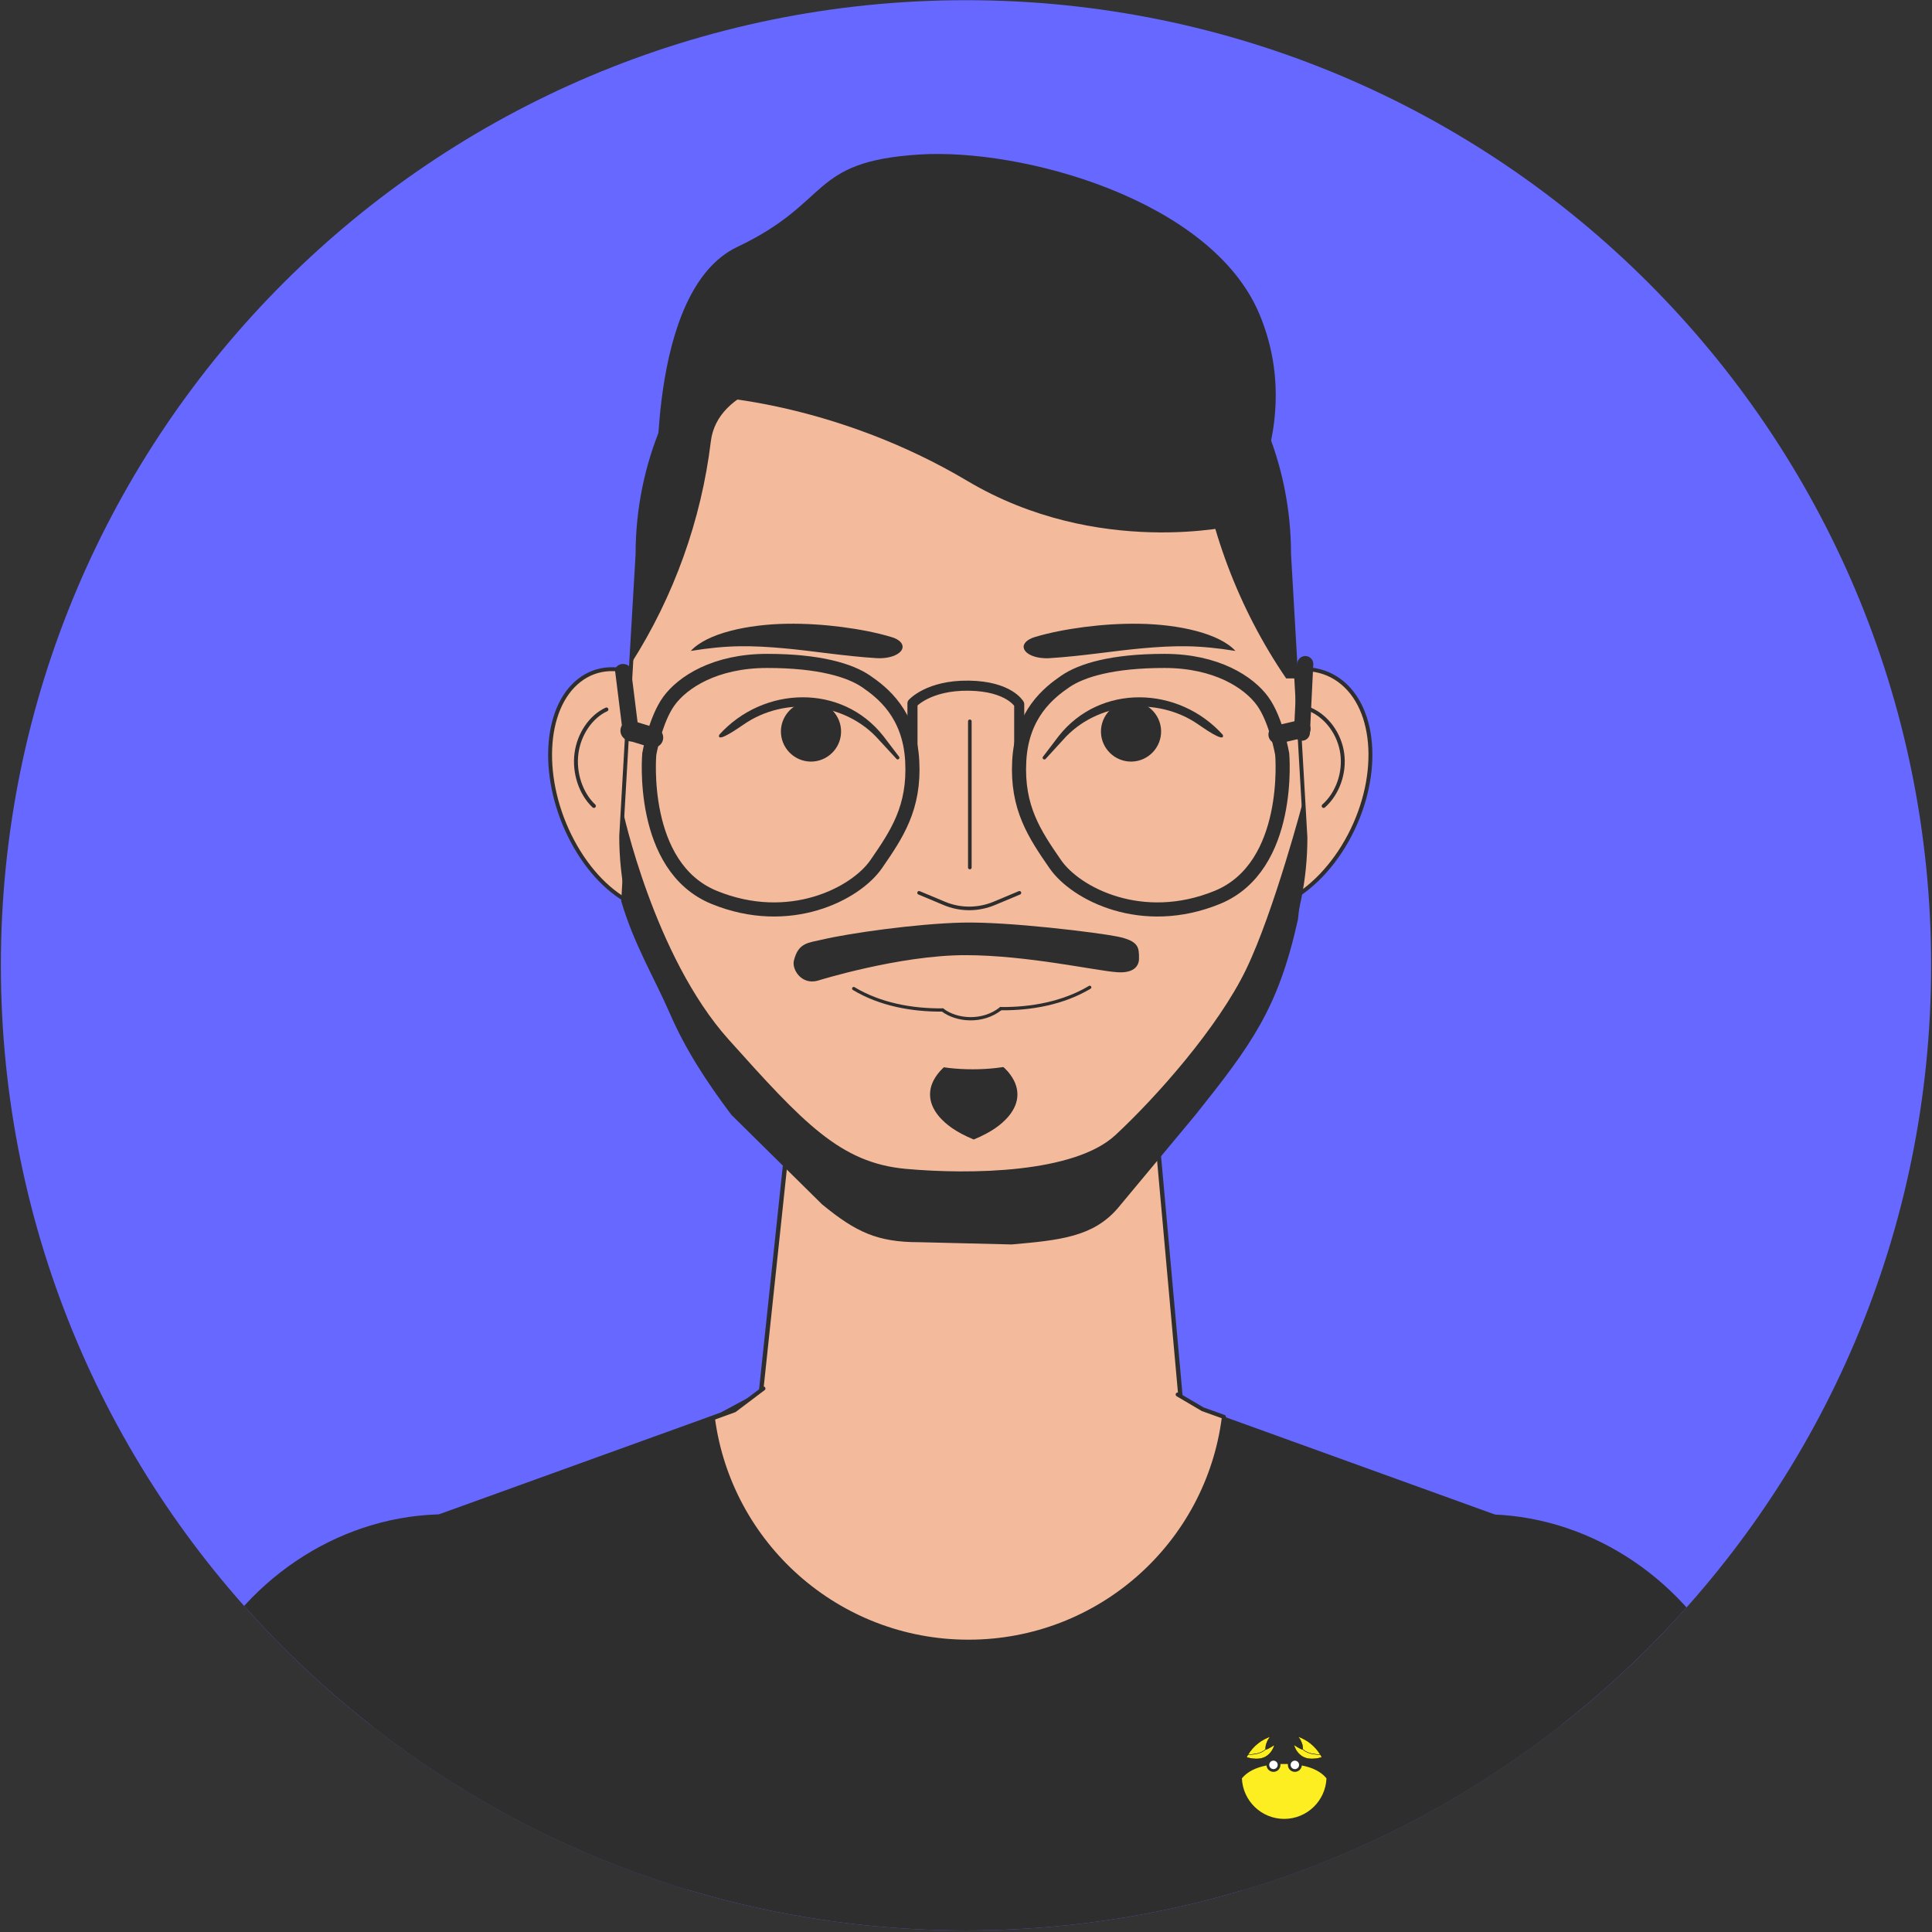 <svg xmlns="http://www.w3.org/2000/svg" xmlns:xlink="http://www.w3.org/1999/xlink" preserveAspectRatio="xMidYMid meet" width="500" height="500" viewBox="0 0 500 500" style="width:100%;height:100%"><rect x="0" y="0" width="500" height="500" fill="#333333" stroke="none"/><defs><clipPath id="_R_G_L_0_G_L_5_C_0"><path id="_R_G_L_0_G_L_5_C_0_P_0" fill-rule="nonzero" d="M250 34.62 C181.53,34.62 126.03,90.12 126.03,158.59 C126.03,227.06 181.53,282.56 250,282.56 C318.47,282.56 373.97,227.06 373.97,158.59 C373.97,90.12 318.47,34.62 250,34.62z "/></clipPath><animate attributeType="XML" attributeName="opacity" dur="0s" from="0" to="1" xlink:href="#time_group"/></defs><g id="_R_G"><g id="_R_G_L_0_G" transform=" translate(250, 230.5) scale(1.38, 1.38) translate(-250, -250)"><g id="_R_G_L_0_G_L_5_G" transform=" translate(250, 250) scale(1.46, 1.46) translate(-250, -149)"><g clip-path="url(#_R_G_L_0_G_L_5_C_0)"><g id="_R_G_L_0_G_L_5_G_G_0_L_18_G" transform=" translate(249.827, 155.971) translate(-127.39, -127.39)"><path id="_R_G_L_0_G_L_5_G_G_0_L_18_G_D_0_P_0" fill="#6668ff" fill-opacity="1" fill-rule="nonzero" d=" M0.25 127.39 C0.25,57.17 57.17,0.25 127.39,0.25 C197.61,0.25 254.53,57.17 254.53,127.39 C254.53,197.61 197.61,254.53 127.39,254.53 C57.17,254.53 0.25,197.61 0.25,127.39z "/></g><g id="_R_G_L_0_G_L_5_G_G_0_L_17_G" transform=" translate(249.828, 299.386) translate(-141.493, -70.532)"><path id="_R_G_L_0_G_L_5_G_G_0_L_17_G_D_0_P_0" fill="#2e2e2e" fill-opacity="1" fill-rule="nonzero" d=" M257.27 49.78 C250.25,48.48 236.08,51.73 220.91,58.58 C205.92,65.33 194.23,73.7 190.41,79.81 C190.41,79.81 177.82,50.3 177.82,50.3 C169.54,30.86 178.5,8.69 197.33,2.11 C200.89,0.86 204.53,0.25 208.14,0.25 C221.05,0.25 233.41,7.9 239.77,20.29 C239.77,20.29 257.27,49.78 257.27,49.78z "/><path id="_R_G_L_0_G_L_5_G_G_0_L_17_G_D_1_P_0" fill="#2e2e2e" fill-opacity="1" fill-rule="nonzero" d=" M25.72 49.78 C32.74,48.48 46.9,51.73 62.07,58.58 C77.06,65.33 88.76,73.7 92.57,79.81 C92.57,79.81 105.16,50.3 105.16,50.3 C113.44,30.86 104.49,8.69 85.66,2.11 C82.09,0.86 78.46,0.25 74.84,0.25 C61.94,0.25 49.57,7.9 43.22,20.29 C43.22,20.29 25.72,49.78 25.72,49.78z "/></g><g id="_R_G_L_0_G_L_5_G_G_0_L_16_G" transform=" translate(249.953, 291.279) translate(-81.355, -80.398)"><path id="_R_G_L_0_G_L_5_G_G_0_L_16_G_D_0_P_0" fill="#2e2e2e" fill-opacity="1" fill-rule="nonzero" d=" M161.37 159.46 C161.37,159.46 1.34,159.46 1.34,159.46 C1.34,159.46 2.17,136.01 2.17,136.01 C2.17,136.01 2.75,119.08 2.75,119.08 C2.75,119.08 3.49,98.3 3.49,98.3 C3.49,98.3 5.87,31.2 5.87,31.2 C5.87,31.2 6.23,21.21 6.23,21.21 C6.23,21.21 11.39,19.35 11.39,19.35 C11.39,19.35 41.4,8.51 41.4,8.51 C41.4,8.51 47.19,6.42 47.19,6.42 C47.19,6.42 50.06,5.37 50.06,5.37 C50.06,5.37 57.56,1.34 57.56,1.34 C57.56,1.34 59.82,1.34 59.82,1.34 C59.82,1.34 103.14,1.34 103.14,1.34 C103.14,1.34 104.03,1.34 104.03,1.34 C104.03,1.34 112.45,5.21 112.45,5.21 C112.45,5.21 115.3,6.24 115.3,6.24 C115.3,6.24 121.09,8.33 121.09,8.33 C121.09,8.33 151.97,19.49 151.97,19.49 C151.97,19.49 156.73,21.21 156.73,21.21 C156.73,21.21 157.06,31.22 157.06,31.22 C157.06,31.22 158.34,69.02 158.34,69.02 C158.34,69.02 159.31,97.9 159.31,97.9 C159.31,97.9 160,118.79 160,118.79 C160,118.79 160,118.91 160,118.91 C160,118.91 160.63,137.78 160.63,137.78 C160.63,137.78 161.37,159.46 161.37,159.46z "/><path id="_R_G_L_0_G_L_5_G_G_0_L_16_G_D_1_P_0" stroke="#2e2e2e" stroke-linecap="round" stroke-linejoin="round" fill="none" stroke-width="0.535" stroke-opacity="1" d=" M161.37 159.46 C161.37,159.46 1.34,159.46 1.34,159.46 C1.34,159.46 2.17,136.01 2.17,136.01 C2.17,136.01 2.75,119.08 2.75,119.08 C2.75,119.08 3.49,98.3 3.49,98.3 C3.49,98.3 5.87,31.2 5.87,31.2 C5.87,31.2 6.23,21.21 6.23,21.21 C6.23,21.21 11.39,19.35 11.39,19.35 C11.39,19.35 41.4,8.51 41.4,8.51 C41.4,8.51 47.19,6.42 47.19,6.42 C47.19,6.42 50.06,5.37 50.06,5.37 C50.06,5.37 57.56,1.34 57.56,1.34 C57.56,1.34 59.82,1.34 59.82,1.34 C59.82,1.34 103.14,1.34 103.14,1.34 C103.14,1.34 104.03,1.34 104.03,1.34 C104.03,1.34 112.45,5.21 112.45,5.21 C112.45,5.21 115.3,6.24 115.3,6.24 C115.3,6.24 121.09,8.33 121.09,8.33 C121.09,8.33 151.97,19.49 151.97,19.49 C151.97,19.49 156.73,21.21 156.73,21.21 C156.73,21.21 157.06,31.22 157.06,31.22 C157.06,31.22 158.34,69.02 158.34,69.02 C158.34,69.02 159.31,97.9 159.31,97.9 C159.31,97.9 160,118.79 160,118.79 C160,118.79 160,118.91 160,118.91 C160,118.91 160.63,137.78 160.63,137.78 C160.63,137.78 161.37,159.46 161.37,159.46z "/></g><g id="_R_G_L_0_G_L_5_G_G_0_L_15_G" transform=" translate(250.311, 202.22) translate(-34.111, -44.889)"><path id="_R_G_L_0_G_L_5_G_G_0_L_15_G_D_0_P_0" fill="#f3ba9c" fill-opacity="1" fill-rule="nonzero" d=" M58.86 63.7 C59.33,77.21 48.49,88.38 34.4,88.38 C20.59,88.38 9.48,77.64 9.48,64.51 C9.48,64.24 6.66,63.66 6.69,63.39 C6.69,63.39 11.14,21.47 11.14,21.47 C11.14,21.47 12.97,19.09 12.97,19.09 C12.97,19.09 14.35,1.4 14.35,1.4 C14.35,1.4 54.42,1.4 54.42,1.4 C54.42,1.4 58.12,20.73 58.12,20.73 C58.12,20.73 61.94,63.2 61.94,63.2 C61.94,63.2 58.86,63.7 58.86,63.7z "/><path id="_R_G_L_0_G_L_5_G_G_0_L_15_G_D_1_P_0" stroke="#2e2e2e" stroke-linecap="round" stroke-linejoin="round" fill="none" stroke-width="0.559" stroke-opacity="1" d=" M58.86 63.7 C59.33,77.21 48.49,88.38 34.4,88.38 C20.59,88.38 9.48,77.64 9.48,64.51 C9.48,64.24 6.66,63.66 6.69,63.39 C6.69,63.39 11.14,21.47 11.14,21.47 C11.14,21.47 12.97,19.09 12.97,19.09 C12.97,19.09 14.35,1.4 14.35,1.4 C14.35,1.4 54.42,1.4 54.42,1.4 C54.42,1.4 58.12,20.73 58.12,20.73 C58.12,20.73 61.94,63.2 61.94,63.2 C61.94,63.2 58.86,63.7 58.86,63.7z "/><path id="_R_G_L_0_G_L_5_G_G_0_L_15_G_D_2_P_0" fill="#f3ba9c" fill-opacity="1" fill-rule="nonzero" d=" M60.99 56.39 C60.99,56.39 64.2,58.28 64.2,58.28 C64.2,58.28 66.93,59.26 66.93,59.26 C64.89,75.56 50.98,88.14 34.11,88.14 C17.32,88.14 3.43,75.63 1.29,59.43 C1.29,59.43 4.07,58.42 4.07,58.42 C4.07,58.42 7.78,55.62 7.78,55.62 "/><path id="_R_G_L_0_G_L_5_G_G_0_L_15_G_D_3_P_0" stroke="#2e2e2e" stroke-linecap="round" stroke-linejoin="round" fill="none" stroke-width="0.516" stroke-opacity="1" d=" M60.99 56.39 C60.99,56.39 64.2,58.28 64.2,58.28 C64.2,58.28 66.93,59.26 66.93,59.26 C64.89,75.56 50.98,88.14 34.11,88.14 C17.32,88.14 3.43,75.63 1.29,59.43 C1.29,59.43 4.07,58.42 4.07,58.42 C4.07,58.42 7.78,55.62 7.78,55.62 "/></g><g id="_R_G_L_0_G_L_5_G_G_0_L_14_G" transform=" translate(289.925, 136.102) translate(-14.642, -18.967)"><path id="_R_G_L_0_G_L_5_G_G_0_L_14_G_D_0_P_0" fill="#f3ba9c" fill-opacity="1" fill-rule="nonzero" d=" M5.68 12.45 C1.25,20.25 1.68,29.49 6.63,33.09 C11.58,36.68 19.18,33.28 23.61,25.48 C28.03,17.68 27.61,8.45 22.65,4.85 C17.7,1.25 10.1,4.66 5.68,12.45z "/><path id="_R_G_L_0_G_L_5_G_G_0_L_14_G_D_1_P_0" stroke="#2e2e2e" stroke-linecap="round" stroke-linejoin="round" fill="none" stroke-width="0.501" stroke-opacity="1" d=" M5.68 12.45 C1.25,20.25 1.68,29.49 6.63,33.09 C11.58,36.68 19.18,33.28 23.61,25.48 C28.03,17.68 27.61,8.45 22.65,4.85 C17.7,1.25 10.1,4.66 5.68,12.45z "/></g><g id="_R_G_L_0_G_L_5_G_G_0_L_13_G" transform=" translate(296.307, 131.924) translate(-3.349, -7.45)"><path id="_R_G_L_0_G_L_5_G_G_0_L_13_G_D_0_P_0" stroke="#2e2e2e" stroke-linecap="round" stroke-linejoin="round" fill="none" stroke-width="0.501" stroke-opacity="1" d=" M1.25 1.25 C3.4,2.17 5.03,4.41 5.37,6.9 C5.72,9.4 4.77,12.07 2.98,13.65 "/></g><g id="_R_G_L_0_G_L_5_G_G_0_L_12_G" transform=" translate(207.827, 136.102) translate(-13.78, -18.967)"><path id="_R_G_L_0_G_L_5_G_G_0_L_12_G_D_0_P_0" fill="#f3ba9c" fill-opacity="1" fill-rule="nonzero" d=" M22.17 12.45 C26.31,20.25 25.91,29.49 21.27,33.09 C16.64,36.68 9.53,33.28 5.39,25.48 C1.25,17.68 1.65,8.45 6.29,4.85 C10.92,1.25 18.03,4.66 22.17,12.45z "/><path id="_R_G_L_0_G_L_5_G_G_0_L_12_G_D_1_P_0" stroke="#2e2e2e" stroke-linecap="round" stroke-linejoin="round" fill="none" stroke-width="0.501" stroke-opacity="1" d=" M22.17 12.45 C26.31,20.25 25.91,29.49 21.27,33.09 C16.64,36.68 9.53,33.28 5.39,25.48 C1.25,17.68 1.65,8.45 6.29,4.85 C10.92,1.25 18.03,4.66 22.17,12.45z "/></g><g id="_R_G_L_0_G_L_5_G_G_0_L_11_G" transform=" translate(201.857, 131.924) translate(-3.472, -7.45)" class="1"><path id="_R_G_L_0_G_L_5_G_G_0_L_11_G_D_0_P_0" stroke="#2e2e2e" stroke-linecap="round" stroke-linejoin="round" fill="none" stroke-width="0.501" stroke-opacity="1" d=" M5.43 1.25 C3.43,2.17 1.9,4.41 1.58,6.9 C1.25,9.4 2.14,12.07 3.82,13.65 "/></g><g id="_R_G_L_0_G_L_5_G_G_0_L_10_G" transform=" translate(249.656, 125.642) translate(-45.196, -63.267)"><path id="_R_G_L_0_G_L_5_G_G_0_L_10_G_D_0_P_0" fill="#f3ba9c" fill-opacity="1" fill-rule="nonzero" d=" M89.14 79.82 C89.14,90.61 84.73,100.94 76.92,108.4 C76.92,108.4 65.01,119.09 65.01,119.09 C61.4,123.03 56.3,125.28 50.94,125.28 C50.94,125.28 39.85,125.28 39.85,125.28 C34.54,125.28 29.5,123.08 25.87,119.21 C25.87,119.21 13.71,108.42 13.71,108.42 C5.75,100.94 1.25,90.53 1.25,79.63 C1.25,79.63 1.44,76.33 1.44,76.33 C1.44,76.33 2.53,57.43 2.53,57.43 C2.53,57.43 3.35,43.42 3.35,43.42 C3.35,20.13 22.08,1.25 45.18,1.25 C56.76,1.25 67.22,5.98 74.78,13.6 C82.36,21.22 87.04,31.77 87.04,43.42 C87.04,43.42 87.96,59.36 87.96,59.36 C87.96,59.36 88.87,75.09 88.87,75.09 C88.87,75.09 89.14,79.82 89.14,79.82z "/><path id="_R_G_L_0_G_L_5_G_G_0_L_10_G_D_1_P_0" stroke="#2e2e2e" stroke-linecap="round" stroke-linejoin="round" fill="none" stroke-width="0.501" stroke-opacity="1" d=" M89.14 79.82 C89.14,90.61 84.73,100.94 76.92,108.4 C76.92,108.4 65.01,119.09 65.01,119.09 C61.4,123.03 56.3,125.28 50.94,125.28 C50.94,125.28 39.85,125.28 39.85,125.28 C34.54,125.28 29.5,123.08 25.87,119.21 C25.87,119.21 13.71,108.42 13.71,108.42 C5.75,100.94 1.25,90.53 1.25,79.63 C1.25,79.63 1.44,76.33 1.44,76.33 C1.44,76.33 2.53,57.43 2.53,57.43 C2.53,57.43 3.35,43.42 3.35,43.42 C3.35,20.13 22.08,1.25 45.18,1.25 C56.76,1.25 67.22,5.98 74.78,13.6 C82.36,21.22 87.04,31.77 87.04,43.42 C87.04,43.42 87.96,59.36 87.96,59.36 C87.96,59.36 88.87,75.09 88.87,75.09 C88.87,75.09 89.14,79.82 89.14,79.82z "/></g><g id="_R_G_L_0_G_L_5_G_G_0_L_9_G" transform=" translate(250.414, 139.267) translate(-7.602, -12.248)"><path id="_R_G_L_0_G_L_5_G_G_0_L_9_G_D_0_P_0" stroke="#2e2e2e" stroke-linecap="round" stroke-linejoin="round" fill="none" stroke-width="0.462" stroke-opacity="1" d=" M7.68 19.01 C7.68,19.01 7.68,0.23 7.68,0.23 "/><path id="_R_G_L_0_G_L_5_G_G_0_L_9_G_D_1_P_0" stroke="#2e2e2e" stroke-linecap="round" stroke-linejoin="round" fill="none" stroke-width="0.462" stroke-opacity="1" d=" M1.16 22.26 C1.16,22.26 4.38,23.61 4.38,23.61 C4.38,23.61 4.38,23.61 4.38,23.61 C6.44,24.48 8.76,24.48 10.83,23.61 C10.83,23.61 10.83,23.61 10.83,23.61 C10.83,23.61 14.05,22.26 14.05,22.26 "/></g><g id="_R_G_L_0_G_L_5_G_G_0_L_8_G" transform=" translate(271.198, 128.558) translate(-4.255, -4.255)"><path id="_R_G_L_0_G_L_5_G_G_0_L_8_G_D_0_P_0" fill="#2e2e2e" fill-opacity="1" fill-rule="nonzero" d=" M0.4 3.98 C0.56,1.85 2.41,0.25 4.53,0.4 C6.66,0.56 8.26,2.41 8.11,4.53 C7.95,6.66 6.1,8.26 3.98,8.11 C1.85,7.95 0.25,6.1 0.4,3.98z "/></g><g id="_R_G_L_0_G_L_5_G_G_0_L_7_G" transform=" translate(271.427, 128.156) translate(-11.962, -6.055)"><path id="_R_G_L_0_G_L_5_G_G_0_L_7_G_D_0_P_0" fill="#2e2e2e" fill-opacity="1" fill-rule="nonzero" d=" M0.42 9.7 C0.42,9.7 2.43,7.06 2.43,7.06 C7.79,0.25 17.87,0.61 23.52,6.88 C23.89,8.07 20.71,5.77 20.39,5.56 C15.09,1.87 7.3,2.65 3,7.53 C3,7.53 0.76,9.98 0.76,9.98 C0.58,10.18 0.25,9.91 0.42,9.7z "/></g><g id="_R_G_L_0_G_L_5_G_G_0_L_6_G" transform=" translate(230.09, 128.558) translate(-4.255, -4.255)"><path id="_R_G_L_0_G_L_5_G_G_0_L_6_G_D_0_P_0" fill="#2e2e2e" fill-opacity="1" fill-rule="nonzero" d=" M8.11 3.98 C7.95,1.85 6.11,0.25 3.98,0.4 C1.85,0.56 0.25,2.41 0.4,4.53 C0.56,6.66 2.41,8.26 4.53,8.11 C6.66,7.95 8.26,6.1 8.11,3.98z "/></g><g id="_R_G_L_0_G_L_5_G_G_0_L_5_G" transform=" translate(229.86, 128.156) translate(-12.18, -6.053)"><path id="_R_G_L_0_G_L_5_G_G_0_L_5_G_D_0_P_0" fill="#2e2e2e" fill-opacity="1" fill-rule="nonzero" d=" M23.39 9.97 C23.39,9.97 21.14,7.53 21.14,7.53 C16.84,2.64 9.05,1.87 3.75,5.56 C3.37,5.8 0.25,8.06 0.62,6.88 C6.27,0.6 16.36,0.25 21.71,7.05 C21.71,7.05 23.72,9.69 23.72,9.69 C23.89,9.9 23.57,10.18 23.39,9.97z "/></g><g id="_R_G_L_0_G_L_5_G_G_0_L_4_G" transform=" translate(271.006, 116.931) translate(-13.978, -2.502)"><path id="_R_G_L_0_G_L_5_G_G_0_L_4_G_D_0_P_0" fill="#2e2e2e" fill-opacity="1" fill-rule="nonzero" d=" M1.8 2 C3.76,1.41 5.89,1.01 8.14,0.71 C10.4,0.42 12.79,0.25 15.26,0.29 C17.71,0.33 20.27,0.62 22.51,1.21 C24.75,1.79 26.6,2.69 27.58,3.78 C25.31,3.41 23.28,3.21 21.33,3.18 C19.38,3.15 17.52,3.27 15.63,3.44 C11.84,3.78 7.99,4.44 3.67,4.71 C2.06,4.81 0.6,4.24 0.4,3.43 C0.25,2.84 0.84,2.29 1.8,2z "/></g><g id="_R_G_L_0_G_L_5_G_G_0_L_3_G" transform=" translate(228.254, 116.93) translate(-13.853, -2.502)"><path id="_R_G_L_0_G_L_5_G_G_0_L_3_G_D_0_P_0" fill="#2e2e2e" fill-opacity="1" fill-rule="nonzero" d=" M24.16 4.71 C19.84,4.44 15.99,3.78 12.2,3.44 C10.31,3.27 8.45,3.15 6.5,3.18 C4.55,3.21 2.52,3.41 0.25,3.78 C1.23,2.69 3.08,1.79 5.32,1.21 C7.56,0.62 10.12,0.33 12.57,0.29 C15.04,0.25 17.44,0.42 19.69,0.71 C21.94,1.01 24.07,1.41 26.03,2 C27.42,2.41 27.87,3.31 27.04,4 C26.43,4.52 25.28,4.77 24.16,4.71z "/></g><g id="_R_G_L_0_G_L_5_G_G_0_L_2_G" transform=" translate(249.656, 165.928) translate(-44.193, -28.763)"><path id="_R_G_L_0_G_L_5_G_G_0_L_2_G_D_0_P_0" fill="#2e2e2e" fill-opacity="1" fill-rule="nonzero" d=" M25.48 23.4 C25.48,23.4 35.97,20.12 44.45,20.12 C52.32,20.12 61.26,22.13 63.93,22.31 C65.94,22.46 66.76,21.64 66.76,20.55 C66.76,19.14 66.76,18.29 63.93,17.72 C61.43,17.22 50.03,15.8 44.07,15.94 C38.1,16.08 29.52,17.31 26.12,18.11 C24.28,18.54 22.99,18.5 22.43,20.83 C22.15,21.95 23.4,23.97 25.48,23.4z "/><path id="_R_G_L_0_G_L_5_G_G_0_L_2_G_D_1_P_0" fill="#2e2e2e" fill-opacity="1" fill-rule="nonzero" d=" M45.53 32.19 C47.85,33.15 49.06,34.12 49.93,35.09 C50.75,36.06 51.14,37.03 51.14,37.99 C51.15,38.96 50.77,39.93 49.94,40.9 C49.08,41.87 47.87,42.83 45.53,43.8 C43.19,42.83 41.99,41.87 41.12,40.9 C40.3,39.93 39.91,38.96 39.92,37.99 C39.92,37.03 40.31,36.06 41.14,35.09 C42,34.12 43.21,33.15 45.53,32.19z "/><path id="_R_G_L_0_G_L_5_G_G_0_L_2_G_D_2_P_0" fill="#2e2e2e" fill-opacity="1" fill-rule="nonzero" d=" M87.86 0.25 C87.86,0.25 88.14,4.98 88.14,4.98 C88.14,6.4 88.05,7.82 87.9,9.23 C87.9,9.23 87.17,15.56 87.17,15.56 C84.63,26.99 81.24,31.58 73.97,40.69 C73.97,40.69 64.01,52.65 64.01,52.65 C60.86,56.3 56.59,56.74 50.39,57.28 C50.39,57.28 38.5,56.99 38.5,56.99 C33.19,56.99 30.41,55.72 26.04,52.12 C26.04,52.12 14.39,40.62 14.39,40.62 C11.18,36.33 8.53,32.29 6.49,27.59 C4.44,22.9 1.9,18.76 0.25,13.19 C0.25,13.19 0.44,9.89 0.44,9.89 C0.52,10.03 0.6,10.17 0.68,10.3 C0.43,8.48 0.25,6.65 0.25,4.79 C0.25,4.79 0.44,1.49 0.44,1.49 C0.44,1.49 4.45,20.25 14.04,30.95 C23.63,41.64 28.37,46.8 36.79,47.57 C45.21,48.33 58.49,48.1 63.73,43.23 C68.98,38.36 76.93,29.39 80.53,21.92 C84.13,14.44 87.86,0.25 87.86,0.25z "/></g><g id="_R_G_L_0_G_L_5_G_G_0_L_1_G" transform=" translate(250.729, 163.432) translate(-16.205, -3.065)"><path id="_R_G_L_0_G_L_5_G_G_0_L_1_G_D_0_P_0" stroke="#2e2e2e" stroke-linecap="round" stroke-linejoin="round" fill="none" stroke-width="0.418" stroke-opacity="1" d=" M19.95 3.79 C23.88,3.83 27.99,3.07 31.37,1.05 "/><path id="_R_G_L_0_G_L_5_G_G_0_L_1_G_D_1_P_0" stroke="#2e2e2e" stroke-linecap="round" stroke-linejoin="round" fill="none" stroke-width="0.418" stroke-opacity="1" d=" M12.47 3.96 C8.53,4 4.42,3.24 1.05,1.21 "/><path id="_R_G_L_0_G_L_5_G_G_0_L_1_G_D_2_P_0" stroke="#2e2e2e" stroke-linecap="round" stroke-linejoin="round" fill="none" stroke-width="0.418" stroke-opacity="1" d=" M12.46 3.96 C14.24,5.32 17.57,5.66 19.94,3.79 "/></g><g id="_R_G_L_0_G_L_5_G_G_0_L_0_G" transform=" translate(249.709, 88.053) translate(-42.964, -34.716)"><path id="_R_G_L_0_G_L_5_G_G_0_L_0_G_D_0_P_0" fill="#2e2e2e" fill-opacity="1" fill-rule="nonzero" d=" M10.75 32.24 C10.75,32.24 26.7,33.08 43.44,43.04 C60.19,52.99 77.86,48.75 77.86,48.75 C77.86,48.75 79.24,27.79 71.52,23.98 C63.79,20.17 21.55,20.89 13.89,26.52 C6.24,32.14 10.75,32.24 10.75,32.24z "/><path id="_R_G_L_0_G_L_5_G_G_0_L_0_G_D_1_P_0" fill="#2e2e2e" fill-opacity="1" fill-rule="nonzero" d=" M3.65 45.36 C3.65,45.36 2.06,18.58 13.89,12.97 C26.1,7.18 22.99,2.02 37.22,1.11 C50.5,0.25 74.8,6.94 80.94,21.6 C87.09,36.26 77.56,48.75 79.89,45.36 C82.22,41.98 49.06,21.42 43.08,23.33 C37.11,25.25 10.33,28.48 7.91,33.08 C5.88,36.95 3.65,45.36 3.65,45.36z "/><path id="_R_G_L_0_G_L_5_G_G_0_L_0_G_D_2_P_0" fill="#2e2e2e" fill-opacity="1" fill-rule="nonzero" d=" M27.66 29.67 C20.91,28.94 11.3,31.21 10.48,37.95 C9.26,48.05 5.73,57.88 0.25,66.47 C0.25,66.47 1.07,52.46 1.07,52.46 C1.07,29.17 19.8,10.29 42.9,10.29 C54.47,10.29 64.93,15.02 72.49,22.64 C80.07,30.26 84.76,40.8 84.76,52.46 C84.76,52.46 85.68,68.4 85.68,68.4 C85.68,68.4 84.38,68.4 84.38,68.4 C78.24,59.41 74.3,48.93 72.99,38.14 C72.17,31.4 62.6,29.13 55.84,29.86 "/></g></g></g><g id="_R_G_L_0_G_L_4_G" transform=" translate(264.5, 422.5) translate(-250, -250)" class="ai"><g id="_R_G_L_0_G_L_4_G_L_0_G" transform=" translate(295.172, 243.641) scale(0.056, 0.056) translate(-144.235, -144.23)" class="ai"><path id="_R_G_L_0_G_L_4_G_L_0_G_D_0_P_0" fill="#fcee21" fill-opacity="1" fill-rule="nonzero" d=" M265.18 70.29 C251.54,70.51 240.81,69.06 232.3,66.75 C220.22,63.47 212.64,58.48 207.62,54.17 C205.23,52.11 208.47,45.46 202.74,31.34 C200.35,25.43 196.57,15.1 188.55,9.57 C220.72,20.14 247.8,41.92 265.18,70.29z "/><path id="_R_G_L_0_G_L_4_G_L_0_G_D_1_P_0" stroke="#000000" stroke-linecap="round" stroke-linejoin="round" fill="none" stroke-width="1" stroke-opacity="1" d=" M265.18 70.29 C251.54,70.51 240.81,69.06 232.3,66.75 C220.22,63.47 212.64,58.48 207.62,54.17 C205.23,52.11 208.47,45.46 202.74,31.34 C200.35,25.43 196.57,15.1 188.55,9.57 C220.72,20.14 247.8,41.92 265.18,70.29z "/><path id="_R_G_L_0_G_L_4_G_L_0_G_D_2_P_0" fill="#ffffff" fill-opacity="1" fill-rule="nonzero" d=" M194.13 105.16 C194.13,105.28 194.13,105.39 194.12,105.51 C193.92,113.18 187.63,119.32 179.93,119.31 C172.1,119.29 165.76,112.93 165.78,105.11 C165.78,104.27 165.86,103.44 166,102.64 C167.18,95.99 172.99,90.94 179.98,90.96 C187.81,90.97 194.14,97.33 194.13,105.16z "/><path id="_R_G_L_0_G_L_4_G_L_0_G_D_3_P_0" fill="#fcee21" fill-opacity="1" fill-rule="nonzero" d=" M156.72 102.22 C156.61,103.14 156.55,104.07 156.55,105.02 C156.52,117.95 166.98,128.44 179.91,128.47 C192.17,128.49 202.25,119.08 203.27,107.07 C237.94,113.67 266.99,127.16 285.85,150.08 C282.78,225.65 220.55,285.96 144.24,285.96 C67.92,285.96 5.69,225.65 2.62,150.08 C21.46,127.2 50.43,113.72 85.02,107.11 C86.05,119.06 96.06,128.44 108.29,128.47 C121.21,128.49 131.71,118.04 131.74,105.11 C131.74,104.14 131.68,103.17 131.56,102.23 C135.74,102.1 139.97,102.03 144.24,102.03 C148.44,102.03 152.6,102.09 156.72,102.22z "/><path id="_R_G_L_0_G_L_4_G_L_0_G_D_4_P_0" fill="#ffffff" fill-opacity="1" fill-rule="nonzero" d=" M122.51 105.06 C122.51,112.89 116.16,119.24 108.33,119.24 C100.66,119.24 94.42,113.15 94.17,105.54 C94.16,105.38 94.16,105.22 94.16,105.06 C94.16,97.24 100.5,90.89 108.33,90.89 C115.34,90.89 121.16,95.98 122.3,102.65 C122.44,103.43 122.51,104.24 122.51,105.06z "/><path id="_R_G_L_0_G_L_4_G_L_0_G_D_5_P_0" fill="#fcee21" fill-opacity="1" fill-rule="nonzero" d=" M100.01 9.54 C91.94,15.06 88.15,25.44 85.75,31.37 C80.03,45.49 83.27,52.14 80.88,54.2 C75.87,58.51 68.3,63.51 56.22,66.79 C47.7,69.11 36.94,70.58 23.26,70.35 C40.65,41.93 67.78,20.11 100.01,9.54z "/><path id="_R_G_L_0_G_L_4_G_L_0_G_D_6_P_0" stroke="#000000" stroke-linecap="round" stroke-linejoin="round" fill="none" stroke-width="1" stroke-opacity="1" d=" M100.01 9.54 C91.94,15.06 88.15,25.44 85.75,31.37 C80.03,45.49 83.27,52.14 80.88,54.2 C75.87,58.51 68.3,63.51 56.22,66.79 C47.7,69.11 36.94,70.58 23.26,70.35 C40.65,41.93 67.78,20.11 100.01,9.54z "/><path id="_R_G_L_0_G_L_4_G_L_0_G_D_7_P_0" fill="#fcee21" fill-opacity="1" fill-rule="nonzero" d=" M111.99 37.44 C104.5,65.36 84.62,76.51 80.5,78.59 C69.93,83.92 50.8,89.22 17.96,79.8 C19.61,76.57 21.38,73.42 23.26,70.35 C36.94,70.58 47.7,69.11 56.22,66.79 C68.3,63.51 75.87,58.51 80.88,54.2 C93.21,51.28 111.99,37.44 111.99,37.44z "/><path id="_R_G_L_0_G_L_4_G_L_0_G_D_8_P_0" stroke="#000000" stroke-linecap="round" stroke-linejoin="round" fill="none" stroke-width="1" stroke-opacity="1" d=" M111.99 37.44 C104.5,65.36 84.62,76.51 80.5,78.59 C69.93,83.92 50.8,89.22 17.96,79.8 C19.61,76.57 21.38,73.42 23.26,70.35 C36.94,70.58 47.7,69.11 56.22,66.79 C68.3,63.51 75.87,58.51 80.88,54.2 C93.21,51.28 111.99,37.44 111.99,37.44z "/><path id="_R_G_L_0_G_L_4_G_L_0_G_D_9_P_0" fill="#fcee21" fill-opacity="1" fill-rule="nonzero" d=" M270.49 79.76 C237.69,89.16 218.58,83.88 208.02,78.55 C203.9,76.48 184.01,65.34 176.51,37.42 C176.51,37.42 195.3,51.25 207.62,54.17 C212.64,58.48 220.22,63.47 232.3,66.75 C240.81,69.06 251.54,70.51 265.18,70.29 C267.07,73.37 268.84,76.53 270.49,79.76z "/><path id="_R_G_L_0_G_L_4_G_L_0_G_D_10_P_0" stroke="#000000" stroke-linecap="round" stroke-linejoin="round" fill="none" stroke-width="1" stroke-opacity="1" d=" M270.49 79.76 C237.69,89.16 218.58,83.88 208.02,78.55 C203.9,76.48 184.01,65.34 176.51,37.42 C176.51,37.42 195.3,51.25 207.62,54.17 C212.64,58.48 220.22,63.47 232.3,66.75 C240.81,69.06 251.54,70.51 265.18,70.29 C267.07,73.37 268.84,76.53 270.49,79.76z "/></g></g><g id="_R_G_L_0_G_L_3_G" transform=" translate(250, 230.221) scale(0.378, 0.378) translate(-1004.529, -444.583)"><g id="_R_G_L_0_G_L_3_G_L_4_G" transform=" translate(1165.022, 418.071) translate(-10.454, -5.9)"><path id="_R_G_L_0_G_L_3_G_L_4_G_D_0_P_0" stroke="#2e2e2e" stroke-linecap="round" stroke-linejoin="round" fill="none" stroke-width="9" stroke-opacity="1" d=" M16.41 4.5 C16.41,4.5 4.5,7.3 4.5,7.3 "/></g><g id="_R_G_L_0_G_L_3_G_L_3_G" transform=" translate(843.692, 419.241) translate(-10.609, -6.723)"><path id="_R_G_L_0_G_L_3_G_L_3_G_D_0_P_0" stroke="#2e2e2e" stroke-linecap="round" stroke-linejoin="round" fill="none" stroke-width="10" stroke-opacity="1" d=" M5 5 C5,5 16.22,8.45 16.22,8.45 "/></g><g id="_R_G_L_0_G_L_3_G_L_2_G" transform=" translate(1004.449, 414.977) translate(-28.98, -22.547)"><path id="_R_G_L_0_G_L_3_G_L_2_G_D_0_P_0" stroke="#2e2e2e" stroke-linecap="round" stroke-linejoin="round" fill="none" stroke-width="5" stroke-opacity="1" d=" M55.46 42.59 C55.46,42.59 55.46,11.96 55.46,11.96 C55.46,11.96 50.52,3.07 30.47,2.78 C10.43,2.5 2.5,11.54 2.5,11.54 C2.5,11.54 2.5,42.59 2.5,42.59 "/></g><g id="_R_G_L_0_G_L_3_G_L_1_G" transform=" translate(910.718, 449.212) translate(-70.9, -68.783)"><path id="_R_G_L_0_G_L_3_G_L_1_G_D_0_P_0" stroke="#2e2e2e" stroke-linecap="round" stroke-linejoin="round" fill="none" stroke-width="7" stroke-opacity="1" d=" M7.58 48.67 C7.58,48.67 2.5,104.57 39.77,119.82 C77.04,135.07 109.96,118.12 120.18,103.3 C130.41,88.48 139.3,75.35 138.03,52.05 C136.76,28.76 123.21,18.17 115.16,12.67 C107.11,7.16 91.86,2.5 66.03,2.5 C40.19,2.5 24.1,13.09 17.32,22.41 C10.55,31.73 7.58,48.67 7.58,48.67z "/></g><g id="_R_G_L_0_G_L_3_G_L_0_G" transform=" translate(1098.077, 449.212) translate(-70.9, -68.783)"><path id="_R_G_L_0_G_L_3_G_L_0_G_D_0_P_0" stroke="#2e2e2e" stroke-linecap="round" stroke-linejoin="round" fill="none" stroke-width="7" stroke-opacity="1" d=" M134.22 48.67 C134.22,48.67 139.3,104.57 102.03,119.82 C64.76,135.07 31.84,118.12 21.62,103.3 C11.4,88.48 2.5,75.35 3.77,52.05 C5.04,28.76 18.59,18.17 26.64,12.67 C34.69,7.16 49.94,2.5 75.77,2.5 C101.61,2.5 117.7,13.09 124.48,22.41 C131.25,31.73 134.22,48.67 134.22,48.67z "/></g></g><g id="_R_G_L_0_G_L_2_G" transform=" translate(186.438, 214.75) scale(1, 0.83) translate(62.875, 36.5)"><path id="_R_G_L_0_G_L_2_G_D_0_P_0" stroke="#2e2e2e" stroke-linecap="round" stroke-linejoin="round" fill="none" stroke-width="3" stroke-opacity="1" d=" M-62.12 -29.25 C-62.12,-29.25 -63.62,-43.75 -63.62,-43.75 "/></g><g id="_R_G_L_0_G_L_1_G" transform=" translate(313.312, 213.938) translate(-62.812, 36.062)"><path id="_R_G_L_0_G_L_1_G_D_0_P_0" stroke="#2e2e2e" stroke-linecap="round" stroke-linejoin="round" fill="none" stroke-width="3" stroke-opacity="1" d=" M62.5 -29.62 C62.5,-29.62 63.13,-42.5 63.13,-42.5 "/></g><g id="_R_G_L_0_G_L_0_G" transform=" translate(251.25, 280.375) scale(1, 0.758) translate(-1.25, -31.375)"><path id="_R_G_L_0_G_L_0_G_D_0_P_0" fill="#f3ba9c" fill-opacity="1" fill-rule="nonzero" d=" M1.25 27.25 C7.53,27.25 12.63,29.1 12.63,31.38 C12.63,33.65 7.53,35.5 1.25,35.5 C-5.03,35.5 -10.12,33.65 -10.12,31.38 C-10.12,29.1 -5.03,27.25 1.25,27.25z "/></g></g></g><g id="time_group"/></svg>
